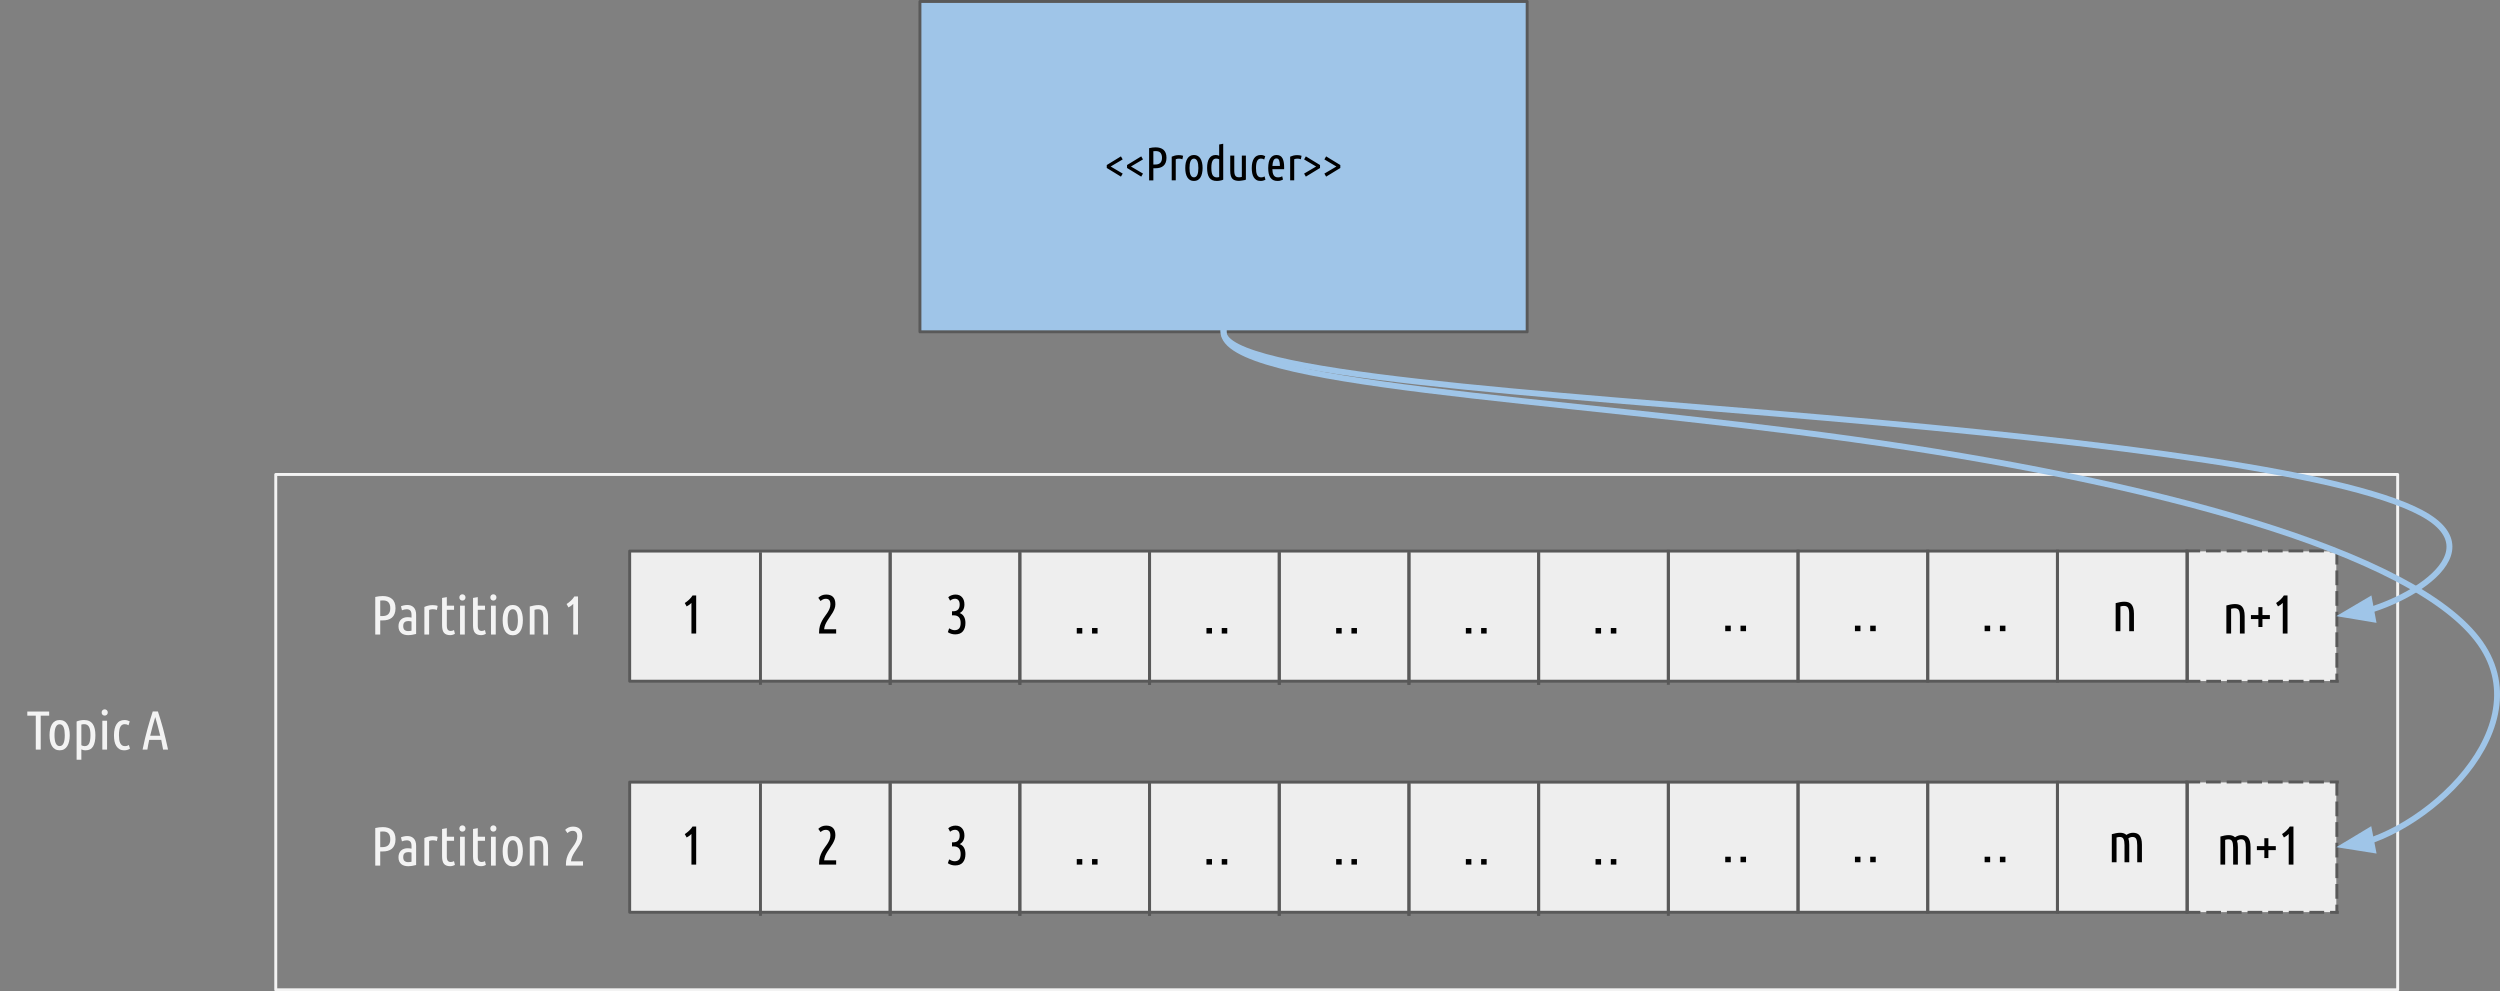 <?xml version="1.0" encoding="UTF-8" standalone="no"?>
<svg
   version="1.1"
   viewBox="0 0 848.292 336.366"
   fill="none"
   stroke="none"
   stroke-linecap="square"
   stroke-miterlimit="10"
   id="svg14884"
   sodipodi:docname="producer.svg"
   width="848.292"
   height="336.366"
   inkscape:version="1.2.1 (9c6d41e410, 2022-07-14)"
   xmlns:inkscape="http://www.inkscape.org/namespaces/inkscape"
   xmlns:sodipodi="http://sodipodi.sourceforge.net/DTD/sodipodi-0.dtd"
   xmlns="http://www.w3.org/2000/svg"
   xmlns:svg="http://www.w3.org/2000/svg">
  <rect x="0" y="0" width="848.292" height="336.366" fill="#808080" stroke="none"/>
  <defs
     id="defs14888" />
  <sodipodi:namedview
     id="namedview14886"
     pagecolor="#ffffff"
     bordercolor="#666666"
     borderopacity="1.0"
     inkscape:showpageshadow="2"
     inkscape:pageopacity="0.0"
     inkscape:pagecheckerboard="0"
     inkscape:deskcolor="#d1d1d1"
     showgrid="false"
     inkscape:zoom="1.3552083"
     inkscape:cx="415.06533"
     inkscape:cy="168.97771"
     inkscape:window-width="1920"
     inkscape:window-height="1011"
     inkscape:window-x="0"
     inkscape:window-y="32"
     inkscape:window-maximized="1"
     inkscape:current-layer="svg14884" />
  <clipPath
     id="g1c6379caa62_0_498.0">
    <path
       d="M 0,0 H 960 V 540 H 0 Z"
       clip-rule="nonzero"
       id="path14525" />
  </clipPath>
  <g
     clip-path="url(#g1c6379caa62_0_498.0)"
     id="g14882"
     transform="translate(-64.829,-101.399)">
    <path
       fill="#000000"
       fill-opacity="0"
       d="m 158.399,262.399 h 720 v 174.866 h -720 z"
       fill-rule="evenodd"
       id="path14530" />
    <path
       stroke="#f3f3f3"
       stroke-width="1"
       stroke-linejoin="round"
       stroke-linecap="butt"
       d="m 158.399,262.399 h 720 v 174.866 h -720 z"
       fill-rule="evenodd"
       id="path14532" />
    <path
       fill="#eeeeee"
       d="m 807.464,288.489 h 50.11 v 44 h -50.11 z"
       fill-rule="evenodd"
       id="path14534" />
    <path
       fill="#eeeeee"
       d="m 278.488,288.381 h 528.472 v 44.157 h -528.472 z"
       fill-rule="evenodd"
       id="path14536" />
    <path
       stroke="#595959"
       stroke-width="1"
       stroke-linejoin="round"
       stroke-linecap="butt"
       d="m 278.488,288.381 h 528.472 v 44.157 h -528.472 z"
       fill-rule="evenodd"
       id="path14538" />
    <path
       fill="#000000"
       fill-opacity="0"
       d="m 286.868,289.451 h 29.606 V 331.467 H 286.868 Z"
       fill-rule="evenodd"
       id="path14540" />
    <path
       fill="#000000"
       d="m 297.18,306.012 q 0.344,-0.203 0.719,-0.5 0.391,-0.297 0.75,-0.641 0.359,-0.344 0.656,-0.703 0.312,-0.375 0.516,-0.719 h 1.234 v 12.922 h -1.609 V 305.981 q -0.312,0.328 -0.734,0.641 -0.422,0.297 -0.891,0.547 z"
       fill-rule="nonzero"
       id="path14542" />
    <path
       fill="#000000"
       fill-opacity="0"
       d="m 322.869,289.26 v 44"
       fill-rule="evenodd"
       id="path14544" />
    <path
       stroke="#595959"
       stroke-width="1"
       stroke-linejoin="round"
       stroke-linecap="butt"
       d="m 322.869,289.26 v 44"
       fill-rule="evenodd"
       id="path14546" />
    <path
       fill="#000000"
       fill-opacity="0"
       d="m 366.878,289.26 v 44"
       fill-rule="evenodd"
       id="path14548" />
    <path
       stroke="#595959"
       stroke-width="1"
       stroke-linejoin="round"
       stroke-linecap="butt"
       d="m 366.878,289.26 v 44"
       fill-rule="evenodd"
       id="path14550" />
    <path
       fill="#000000"
       fill-opacity="0"
       d="m 330.869,289.451 h 29.606 v 42.016 h -29.606 z"
       fill-rule="evenodd"
       id="path14552" />
    <path
       fill="#000000"
       d="m 342.489,304.246 q 1.094,-1.109 2.672,-1.109 1.516,0 2.312,0.797 0.812,0.797 0.812,2.469 0,0.797 -0.266,1.5 -0.266,0.703 -0.656,1.375 -0.391,0.656 -0.859,1.312 -0.453,0.656 -0.891,1.344 -0.422,0.672 -0.75,1.406 -0.312,0.734 -0.391,1.578 h 4.078 v 1.453 h -5.797 v -0.359 q 0,-1.25 0.281,-2.219 0.297,-0.969 0.719,-1.75 0.422,-0.781 0.922,-1.453 0.516,-0.672 0.922,-1.312 0.422,-0.656 0.703,-1.328 0.297,-0.688 0.297,-1.5 0,-0.984 -0.391,-1.422 -0.391,-0.453 -1.172,-0.453 -0.547,0 -0.984,0.219 -0.438,0.219 -0.781,0.547 z"
       fill-rule="nonzero"
       id="path14554" />
    <path
       fill="#000000"
       fill-opacity="0"
       d="m 366.877,289.26 v 44"
       fill-rule="evenodd"
       id="path14556" />
    <path
       stroke="#595959"
       stroke-width="1"
       stroke-linejoin="round"
       stroke-linecap="butt"
       d="m 366.877,289.26 v 44"
       fill-rule="evenodd"
       id="path14558" />
    <path
       fill="#000000"
       fill-opacity="0"
       d="m 410.886,289.26 v 44"
       fill-rule="evenodd"
       id="path14560" />
    <path
       stroke="#595959"
       stroke-width="1"
       stroke-linejoin="round"
       stroke-linecap="butt"
       d="m 410.886,289.26 v 44"
       fill-rule="evenodd"
       id="path14562" />
    <path
       fill="#000000"
       fill-opacity="0"
       d="m 374.877,289.451 h 29.606 V 331.467 H 374.877 Z"
       fill-rule="evenodd"
       id="path14564" />
    <path
       fill="#000000"
       d="m 390.466,309.418 q 0.938,0.328 1.438,1.188 0.516,0.844 0.516,2.188 0,1.781 -0.875,2.828 -0.859,1.031 -2.609,1.031 -0.688,0 -1.344,-0.203 -0.656,-0.203 -1.141,-0.547 l 0.438,-1.297 q 0.422,0.25 0.891,0.438 0.484,0.188 1,0.188 0.953,0 1.484,-0.578 0.531,-0.594 0.531,-1.875 0,-1.297 -0.594,-1.938 -0.578,-0.656 -1.859,-0.656 h -0.484 v -1.375 h 0.406 q 1.125,0 1.656,-0.594 0.547,-0.594 0.547,-1.656 0,-1.016 -0.438,-1.5 -0.422,-0.5 -1.125,-0.5 -0.484,0 -0.938,0.188 -0.438,0.188 -0.75,0.469 l -0.625,-1.172 q 0.484,-0.453 1.141,-0.672 0.656,-0.234 1.312,-0.234 1.453,0 2.234,0.922 0.797,0.906 0.797,2.422 0,1.062 -0.422,1.812 -0.422,0.734 -1.188,1.125 z"
       fill-rule="nonzero"
       id="path14566" />
    <path
       fill="#000000"
       fill-opacity="0"
       d="m 410.885,289.26 v 44"
       fill-rule="evenodd"
       id="path14568" />
    <path
       stroke="#595959"
       stroke-width="1"
       stroke-linejoin="round"
       stroke-linecap="butt"
       d="m 410.885,289.26 v 44"
       fill-rule="evenodd"
       id="path14570" />
    <path
       fill="#000000"
       fill-opacity="0"
       d="m 454.893,289.26 v 44"
       fill-rule="evenodd"
       id="path14572" />
    <path
       stroke="#595959"
       stroke-width="1"
       stroke-linejoin="round"
       stroke-linecap="butt"
       d="m 454.893,289.26 v 44"
       fill-rule="evenodd"
       id="path14574" />
    <path
       fill="#000000"
       fill-opacity="0"
       d="m 418.885,289.451 h 29.606 v 42.016 h -29.606 z"
       fill-rule="evenodd"
       id="path14576" />
    <path
       fill="#000000"
       d="m 430.192,316.371 v -1.875 h 1.875 v 1.875 z m 5.183,0 v -1.875 h 1.875 v 1.875 z"
       fill-rule="nonzero"
       id="path14578" />
    <path
       fill="#000000"
       fill-opacity="0"
       d="m 454.892,289.26 v 44"
       fill-rule="evenodd"
       id="path14580" />
    <path
       stroke="#595959"
       stroke-width="1"
       stroke-linejoin="round"
       stroke-linecap="butt"
       d="m 454.892,289.26 v 44"
       fill-rule="evenodd"
       id="path14582" />
    <path
       fill="#000000"
       fill-opacity="0"
       d="m 498.901,289.26 v 44"
       fill-rule="evenodd"
       id="path14584" />
    <path
       stroke="#595959"
       stroke-width="1"
       stroke-linejoin="round"
       stroke-linecap="butt"
       d="m 498.901,289.26 v 44"
       fill-rule="evenodd"
       id="path14586" />
    <path
       fill="#000000"
       fill-opacity="0"
       d="m 462.893,289.451 h 29.606 v 42.016 h -29.606 z"
       fill-rule="evenodd"
       id="path14588" />
    <path
       fill="#000000"
       d="m 474.2,316.371 v -1.875 h 1.875 v 1.875 z m 5.183,0 v -1.875 h 1.875 v 1.875 z"
       fill-rule="nonzero"
       id="path14590" />
    <path
       fill="#000000"
       fill-opacity="0"
       d="m 498.9,289.26 v 44"
       fill-rule="evenodd"
       id="path14592" />
    <path
       stroke="#595959"
       stroke-width="1"
       stroke-linejoin="round"
       stroke-linecap="butt"
       d="m 498.9,289.26 v 44"
       fill-rule="evenodd"
       id="path14594" />
    <path
       fill="#000000"
       fill-opacity="0"
       d="m 542.909,289.26 v 44"
       fill-rule="evenodd"
       id="path14596" />
    <path
       stroke="#595959"
       stroke-width="1"
       stroke-linejoin="round"
       stroke-linecap="butt"
       d="m 542.909,289.26 v 44"
       fill-rule="evenodd"
       id="path14598" />
    <path
       fill="#000000"
       fill-opacity="0"
       d="m 506.901,289.451 h 29.606 V 331.467 H 506.901 Z"
       fill-rule="evenodd"
       id="path14600" />
    <path
       fill="#000000"
       d="m 518.208,316.371 v -1.875 h 1.875 v 1.875 z m 5.183,0 v -1.875 h 1.875 v 1.875 z"
       fill-rule="nonzero"
       id="path14602" />
    <path
       fill="#000000"
       fill-opacity="0"
       d="m 542.908,289.26 v 44"
       fill-rule="evenodd"
       id="path14604" />
    <path
       stroke="#595959"
       stroke-width="1"
       stroke-linejoin="round"
       stroke-linecap="butt"
       d="m 542.908,289.26 v 44"
       fill-rule="evenodd"
       id="path14606" />
    <path
       fill="#000000"
       fill-opacity="0"
       d="m 586.917,289.26 v 44"
       fill-rule="evenodd"
       id="path14608" />
    <path
       stroke="#595959"
       stroke-width="1"
       stroke-linejoin="round"
       stroke-linecap="butt"
       d="m 586.917,289.26 v 44"
       fill-rule="evenodd"
       id="path14610" />
    <path
       fill="#000000"
       fill-opacity="0"
       d="m 550.908,289.451 h 29.606 V 331.467 H 550.908 Z"
       fill-rule="evenodd"
       id="path14612" />
    <path
       fill="#000000"
       d="m 562.216,316.371 v -1.875 h 1.875 v 1.875 z m 5.183,0 v -1.875 h 1.875 v 1.875 z"
       fill-rule="nonzero"
       id="path14614" />
    <path
       fill="#000000"
       fill-opacity="0"
       d="m 586.916,289.26 v 44"
       fill-rule="evenodd"
       id="path14616" />
    <path
       stroke="#595959"
       stroke-width="1"
       stroke-linejoin="round"
       stroke-linecap="butt"
       d="m 586.916,289.26 v 44"
       fill-rule="evenodd"
       id="path14618" />
    <path
       fill="#000000"
       fill-opacity="0"
       d="m 630.925,289.26 v 44"
       fill-rule="evenodd"
       id="path14620" />
    <path
       stroke="#595959"
       stroke-width="1"
       stroke-linejoin="round"
       stroke-linecap="butt"
       d="m 630.925,289.26 v 44"
       fill-rule="evenodd"
       id="path14622" />
    <path
       fill="#000000"
       fill-opacity="0"
       d="m 594.916,289.451 h 29.606 v 42.016 h -29.606 z"
       fill-rule="evenodd"
       id="path14624" />
    <path
       fill="#000000"
       d="m 606.224,316.371 v -1.875 h 1.875 v 1.875 z m 5.183,0 v -1.875 h 1.875 v 1.875 z"
       fill-rule="nonzero"
       id="path14626" />
    <path
       fill="#000000"
       fill-opacity="0"
       d="m 630.924,288.459 v 44"
       fill-rule="evenodd"
       id="path14628" />
    <path
       stroke="#595959"
       stroke-width="1"
       stroke-linejoin="round"
       stroke-linecap="butt"
       d="m 630.924,288.459 v 44"
       fill-rule="evenodd"
       id="path14630" />
    <path
       fill="#000000"
       fill-opacity="0"
       d="m 674.933,288.459 v 44"
       fill-rule="evenodd"
       id="path14632" />
    <path
       stroke="#595959"
       stroke-width="1"
       stroke-linejoin="round"
       stroke-linecap="butt"
       d="m 674.933,288.459 v 44"
       fill-rule="evenodd"
       id="path14634" />
    <path
       fill="#000000"
       fill-opacity="0"
       d="m 638.924,288.651 h 29.606 v 42.016 h -29.606 z"
       fill-rule="evenodd"
       id="path14636" />
    <path
       fill="#000000"
       d="m 650.231,315.571 v -1.875 h 1.875 v 1.875 z m 5.183,0 v -1.875 h 1.875 v 1.875 z"
       fill-rule="nonzero"
       id="path14638" />
    <path
       fill="#000000"
       fill-opacity="0"
       d="m 674.932,288.459 v 44"
       fill-rule="evenodd"
       id="path14640" />
    <path
       stroke="#595959"
       stroke-width="1"
       stroke-linejoin="round"
       stroke-linecap="butt"
       d="m 674.932,288.459 v 44"
       fill-rule="evenodd"
       id="path14642" />
    <path
       fill="#000000"
       fill-opacity="0"
       d="m 718.941,288.459 v 44"
       fill-rule="evenodd"
       id="path14644" />
    <path
       stroke="#595959"
       stroke-width="1"
       stroke-linejoin="round"
       stroke-linecap="butt"
       d="m 718.941,288.459 v 44"
       fill-rule="evenodd"
       id="path14646" />
    <path
       fill="#000000"
       fill-opacity="0"
       d="m 682.932,288.651 h 29.606 v 42.016 H 682.932 Z"
       fill-rule="evenodd"
       id="path14648" />
    <path
       fill="#000000"
       d="m 694.239,315.571 v -1.875 h 1.875 v 1.875 z m 5.183,0 v -1.875 h 1.875 v 1.875 z"
       fill-rule="nonzero"
       id="path14650" />
    <path
       fill="#000000"
       fill-opacity="0"
       d="m 718.94,288.459 v 44"
       fill-rule="evenodd"
       id="path14652" />
    <path
       stroke="#595959"
       stroke-width="1"
       stroke-linejoin="round"
       stroke-linecap="butt"
       d="m 718.94,288.459 v 44"
       fill-rule="evenodd"
       id="path14654" />
    <path
       fill="#000000"
       fill-opacity="0"
       d="m 762.949,288.459 v 44"
       fill-rule="evenodd"
       id="path14656" />
    <path
       stroke="#595959"
       stroke-width="1"
       stroke-linejoin="round"
       stroke-linecap="butt"
       d="m 762.949,288.459 v 44"
       fill-rule="evenodd"
       id="path14658" />
    <path
       fill="#000000"
       fill-opacity="0"
       d="m 726.94,288.651 h 29.606 v 42.016 H 726.94 Z"
       fill-rule="evenodd"
       id="path14660" />
    <path
       fill="#000000"
       d="m 738.247,315.571 v -1.875 h 1.875 v 1.875 z m 5.183,0 v -1.875 h 1.875 v 1.875 z"
       fill-rule="nonzero"
       id="path14662" />
    <path
       fill="#000000"
       fill-opacity="0"
       d="m 762.947,288.459 v 44"
       fill-rule="evenodd"
       id="path14664" />
    <path
       stroke="#595959"
       stroke-width="1"
       stroke-linejoin="round"
       stroke-linecap="butt"
       d="m 762.947,288.459 v 44"
       fill-rule="evenodd"
       id="path14666" />
    <path
       fill="#000000"
       fill-opacity="0"
       d="m 806.956,288.459 v 44"
       fill-rule="evenodd"
       id="path14668" />
    <path
       stroke="#595959"
       stroke-width="1"
       stroke-linejoin="round"
       stroke-linecap="butt"
       d="m 806.956,288.459 v 44"
       fill-rule="evenodd"
       id="path14670" />
    <path
       fill="#000000"
       fill-opacity="0"
       d="m 770.948,288.651 h 29.606 v 42.016 h -29.606 z"
       fill-rule="evenodd"
       id="path14672" />
    <path
       fill="#000000"
       d="m 782.708,306.055 q 0.688,-0.203 1.484,-0.344 0.812,-0.141 1.484,-0.141 0.734,0 1.328,0.203 0.594,0.188 1.016,0.656 0.422,0.469 0.656,1.266 0.234,0.781 0.234,1.969 v 5.906 h -1.609 v -5.781 q 0,-1.453 -0.375,-2.125 -0.375,-0.672 -1.406,-0.672 -0.531,0 -1.203,0.188 v 8.391 h -1.609 z"
       fill-rule="nonzero"
       id="path14674" />
    <path
       fill="#000000"
       fill-opacity="0"
       d="m 857.766,288.459 v 44"
       fill-rule="evenodd"
       id="path14676" />
    <path
       stroke="#595959"
       stroke-width="1"
       stroke-linejoin="round"
       stroke-linecap="butt"
       stroke-dasharray="4, 3"
       d="m 857.766,288.459 v 44"
       fill-rule="evenodd"
       id="path14678" />
    <path
       fill="#000000"
       fill-opacity="0"
       d="m 806.869,288.336 h 51.055"
       fill-rule="evenodd"
       id="path14680" />
    <path
       stroke="#595959"
       stroke-width="1"
       stroke-linejoin="round"
       stroke-linecap="butt"
       stroke-dasharray="4, 3"
       d="m 806.869,288.336 h 51.055"
       fill-rule="evenodd"
       id="path14682" />
    <path
       fill="#000000"
       fill-opacity="0"
       d="m 806.955,332.567 h 50.961"
       fill-rule="evenodd"
       id="path14684" />
    <path
       stroke="#595959"
       stroke-width="1"
       stroke-linejoin="round"
       stroke-linecap="butt"
       stroke-dasharray="4, 3"
       d="m 806.955,332.567 h 50.961"
       fill-rule="evenodd"
       id="path14686" />
    <path
       fill="#000000"
       fill-opacity="0"
       d="m 805.102,289.444 h 52.472 v 42.016 h -52.472 z"
       fill-rule="evenodd"
       id="path14688" />
    <path
       fill="#000000"
       d="m 820.273,306.848 q 0.688,-0.203 1.484,-0.344 0.812,-0.141 1.484,-0.141 0.734,0 1.328,0.203 0.594,0.188 1.016,0.656 0.422,0.469 0.656,1.266 0.234,0.781 0.234,1.969 v 5.906 h -1.609 v -5.781 q 0,-1.453 -0.375,-2.125 -0.375,-0.672 -1.406,-0.672 -0.531,0 -1.203,0.188 v 8.391 h -1.609 z m 8.336,3.25 h 2.531 v -2.688 h 1.375 v 2.688 h 2.516 v 1.359 h -2.516 v 2.703 h -1.375 v -2.703 h -2.531 z m 8.538,-4.094 q 0.344,-0.203 0.719,-0.5 0.391,-0.297 0.75,-0.641 0.359,-0.344 0.656,-0.703 0.312,-0.375 0.516,-0.719 h 1.234 v 12.922 h -1.609 v -10.391 q -0.312,0.328 -0.734,0.641 -0.422,0.297 -0.891,0.547 z"
       fill-rule="nonzero"
       id="path14690" />
    <path
       fill="#000000"
       fill-opacity="0"
       d="m 64.829,328.824 h 81.008 v 42.016 H 64.829 Z"
       fill-rule="evenodd"
       id="path14692" />
    <path
       fill="#f3f3f3"
       d="m 81.517,342.822 v 1.422 h -2.875 v 11.5 h -1.672 v -11.5 h -2.875 v -1.422 z m 6.983,8.031 q 0,1.156 -0.219,2.109 -0.203,0.938 -0.625,1.609 -0.406,0.672 -1.062,1.047 -0.641,0.375 -1.516,0.375 -0.875,0 -1.531,-0.375 -0.656,-0.375 -1.078,-1.047 -0.406,-0.672 -0.625,-1.609 -0.203,-0.953 -0.203,-2.109 0,-1.141 0.203,-2.078 0.219,-0.953 0.625,-1.641 0.422,-0.688 1.078,-1.047 0.656,-0.375 1.531,-0.375 0.875,0 1.516,0.375 0.656,0.359 1.062,1.047 0.422,0.688 0.625,1.641 0.219,0.938 0.219,2.078 z m -1.688,0 q 0,-0.812 -0.094,-1.5 -0.094,-0.688 -0.297,-1.172 -0.203,-0.5 -0.547,-0.766 -0.328,-0.266 -0.797,-0.266 -0.484,0 -0.812,0.266 -0.328,0.266 -0.547,0.766 -0.203,0.484 -0.297,1.172 -0.094,0.688 -0.094,1.5 0,0.828 0.094,1.516 0.094,0.672 0.297,1.156 0.219,0.484 0.547,0.766 0.328,0.266 0.812,0.266 0.469,0 0.797,-0.266 0.344,-0.281 0.547,-0.766 0.203,-0.484 0.297,-1.156 0.094,-0.688 0.094,-1.516 z m 5.622,3.422 q 0.531,0.297 1.156,0.297 0.469,0 0.812,-0.188 0.359,-0.188 0.609,-0.609 0.25,-0.438 0.375,-1.141 0.141,-0.719 0.141,-1.766 0,-2.016 -0.516,-2.875 -0.516,-0.875 -1.625,-0.875 -0.219,0 -0.469,0.031 -0.234,0.031 -0.484,0.109 z m 0,4.922 h -1.609 v -12.984 q 0.516,-0.219 1.172,-0.359 0.672,-0.141 1.359,-0.141 1.031,0 1.766,0.359 0.734,0.344 1.188,1.016 0.469,0.656 0.672,1.625 0.219,0.953 0.219,2.188 0,2.469 -0.797,3.781 -0.781,1.312 -2.578,1.312 -0.422,0 -0.766,-0.094 -0.328,-0.078 -0.625,-0.234 z m 8.728,-3.453 h -1.609 v -9.797 h 1.609 z m -0.812,-11.531 q -0.422,0 -0.734,-0.281 -0.297,-0.297 -0.297,-0.781 0,-0.484 0.297,-0.766 0.312,-0.297 0.734,-0.297 0.438,0 0.734,0.297 0.312,0.281 0.312,0.766 0,0.484 -0.312,0.781 -0.297,0.281 -0.734,0.281 z m 6.702,11.781 q -1,0 -1.672,-0.391 -0.672,-0.406 -1.094,-1.078 -0.422,-0.688 -0.609,-1.609 -0.172,-0.938 -0.172,-2.047 0,-2.422 0.891,-3.781 0.891,-1.375 2.672,-1.375 0.547,0 0.969,0.125 0.438,0.125 0.812,0.328 l -0.406,1.328 q -0.578,-0.375 -1.297,-0.375 -1,0 -1.484,0.922 -0.469,0.906 -0.469,2.828 0,0.812 0.094,1.5 0.094,0.672 0.328,1.156 0.234,0.484 0.609,0.766 0.391,0.281 0.984,0.281 0.406,0 0.734,-0.094 0.328,-0.109 0.625,-0.281 l 0.359,1.25 q -0.312,0.203 -0.812,0.375 -0.484,0.172 -1.062,0.172 z m 11.364,-13.172 q 0.453,1.391 0.891,2.828 0.438,1.422 0.859,2.984 0.422,1.562 0.828,3.328 0.422,1.75 0.859,3.781 h -1.688 q -0.141,-0.844 -0.312,-1.656 -0.156,-0.828 -0.312,-1.641 h -4.078 q -0.188,0.812 -0.344,1.641 -0.141,0.812 -0.281,1.656 h -1.625 q 0.406,-2.031 0.828,-3.781 0.438,-1.766 0.859,-3.328 0.422,-1.562 0.859,-2.984 0.438,-1.438 0.891,-2.828 z m -0.906,1.891 q -0.469,1.547 -0.906,3.125 -0.422,1.562 -0.812,3.203 h 3.406 q -0.375,-1.641 -0.812,-3.203 -0.422,-1.578 -0.875,-3.125 z"
       fill-rule="nonzero"
       id="path14694" />
    <path
       fill="#eeeeee"
       d="m 807.464,366.89 h 50.11 v 44 h -50.11 z"
       fill-rule="evenodd"
       id="path14696" />
    <path
       fill="#eeeeee"
       d="m 278.488,366.782 h 528.472 v 44.157 h -528.472 z"
       fill-rule="evenodd"
       id="path14698" />
    <path
       stroke="#595959"
       stroke-width="1"
       stroke-linejoin="round"
       stroke-linecap="butt"
       d="m 278.488,366.782 h 528.472 v 44.157 h -528.472 z"
       fill-rule="evenodd"
       id="path14700" />
    <path
       fill="#000000"
       fill-opacity="0"
       d="m 286.868,367.853 h 29.606 v 42.016 H 286.868 Z"
       fill-rule="evenodd"
       id="path14702" />
    <path
       fill="#000000"
       d="m 297.18,384.414 q 0.344,-0.203 0.719,-0.5 0.391,-0.297 0.75,-0.641 0.359,-0.344 0.656,-0.703 0.312,-0.375 0.516,-0.719 h 1.234 v 12.922 h -1.609 v -10.391 q -0.312,0.328 -0.734,0.641 -0.422,0.297 -0.891,0.547 z"
       fill-rule="nonzero"
       id="path14704" />
    <path
       fill="#000000"
       fill-opacity="0"
       d="m 322.869,367.661 v 44"
       fill-rule="evenodd"
       id="path14706" />
    <path
       stroke="#595959"
       stroke-width="1"
       stroke-linejoin="round"
       stroke-linecap="butt"
       d="m 322.869,367.661 v 44"
       fill-rule="evenodd"
       id="path14708" />
    <path
       fill="#000000"
       fill-opacity="0"
       d="m 366.878,367.661 v 44"
       fill-rule="evenodd"
       id="path14710" />
    <path
       stroke="#595959"
       stroke-width="1"
       stroke-linejoin="round"
       stroke-linecap="butt"
       d="m 366.878,367.661 v 44"
       fill-rule="evenodd"
       id="path14712" />
    <path
       fill="#000000"
       fill-opacity="0"
       d="m 330.869,367.853 h 29.606 v 42.016 h -29.606 z"
       fill-rule="evenodd"
       id="path14714" />
    <path
       fill="#000000"
       d="m 342.489,382.648 q 1.094,-1.109 2.672,-1.109 1.516,0 2.312,0.797 0.812,0.797 0.812,2.469 0,0.797 -0.266,1.5 -0.266,0.703 -0.656,1.375 -0.391,0.656 -0.859,1.312 -0.453,0.656 -0.891,1.344 -0.422,0.672 -0.75,1.406 -0.312,0.734 -0.391,1.578 h 4.078 v 1.453 h -5.797 v -0.359 q 0,-1.25 0.281,-2.219 0.297,-0.969 0.719,-1.75 0.422,-0.781 0.922,-1.453 0.516,-0.672 0.922,-1.312 0.422,-0.656 0.703,-1.328 0.297,-0.688 0.297,-1.5 0,-0.984 -0.391,-1.422 -0.391,-0.453 -1.172,-0.453 -0.547,0 -0.984,0.219 -0.438,0.219 -0.781,0.547 z"
       fill-rule="nonzero"
       id="path14716" />
    <path
       fill="#000000"
       fill-opacity="0"
       d="m 366.877,367.661 v 44"
       fill-rule="evenodd"
       id="path14718" />
    <path
       stroke="#595959"
       stroke-width="1"
       stroke-linejoin="round"
       stroke-linecap="butt"
       d="m 366.877,367.661 v 44"
       fill-rule="evenodd"
       id="path14720" />
    <path
       fill="#000000"
       fill-opacity="0"
       d="m 410.886,367.661 v 44"
       fill-rule="evenodd"
       id="path14722" />
    <path
       stroke="#595959"
       stroke-width="1"
       stroke-linejoin="round"
       stroke-linecap="butt"
       d="m 410.886,367.661 v 44"
       fill-rule="evenodd"
       id="path14724" />
    <path
       fill="#000000"
       fill-opacity="0"
       d="m 374.877,367.853 h 29.606 v 42.016 H 374.877 Z"
       fill-rule="evenodd"
       id="path14726" />
    <path
       fill="#000000"
       d="m 390.466,387.82 q 0.938,0.328 1.438,1.188 0.516,0.844 0.516,2.188 0,1.781 -0.875,2.828 -0.859,1.031 -2.609,1.031 -0.688,0 -1.344,-0.203 -0.656,-0.203 -1.141,-0.547 l 0.438,-1.297 q 0.422,0.25 0.891,0.438 0.484,0.188 1,0.188 0.953,0 1.484,-0.578 0.531,-0.594 0.531,-1.875 0,-1.297 -0.594,-1.938 -0.578,-0.656 -1.859,-0.656 h -0.484 v -1.375 h 0.406 q 1.125,0 1.656,-0.594 0.547,-0.594 0.547,-1.656 0,-1.016 -0.438,-1.5 -0.422,-0.5 -1.125,-0.5 -0.484,0 -0.938,0.188 -0.438,0.188 -0.75,0.469 l -0.625,-1.172 q 0.484,-0.453 1.141,-0.672 0.656,-0.234 1.312,-0.234 1.453,0 2.234,0.922 0.797,0.906 0.797,2.422 0,1.062 -0.422,1.812 -0.422,0.734 -1.188,1.125 z"
       fill-rule="nonzero"
       id="path14728" />
    <path
       fill="#000000"
       fill-opacity="0"
       d="m 410.885,367.661 v 44"
       fill-rule="evenodd"
       id="path14730" />
    <path
       stroke="#595959"
       stroke-width="1"
       stroke-linejoin="round"
       stroke-linecap="butt"
       d="m 410.885,367.661 v 44"
       fill-rule="evenodd"
       id="path14732" />
    <path
       fill="#000000"
       fill-opacity="0"
       d="m 454.893,367.661 v 44"
       fill-rule="evenodd"
       id="path14734" />
    <path
       stroke="#595959"
       stroke-width="1"
       stroke-linejoin="round"
       stroke-linecap="butt"
       d="m 454.893,367.661 v 44"
       fill-rule="evenodd"
       id="path14736" />
    <path
       fill="#000000"
       fill-opacity="0"
       d="m 418.885,367.853 h 29.606 v 42.016 h -29.606 z"
       fill-rule="evenodd"
       id="path14738" />
    <path
       fill="#000000"
       d="m 430.192,394.773 v -1.875 h 1.875 v 1.875 z m 5.183,0 v -1.875 h 1.875 v 1.875 z"
       fill-rule="nonzero"
       id="path14740" />
    <path
       fill="#000000"
       fill-opacity="0"
       d="m 454.892,367.661 v 44"
       fill-rule="evenodd"
       id="path14742" />
    <path
       stroke="#595959"
       stroke-width="1"
       stroke-linejoin="round"
       stroke-linecap="butt"
       d="m 454.892,367.661 v 44"
       fill-rule="evenodd"
       id="path14744" />
    <path
       fill="#000000"
       fill-opacity="0"
       d="m 498.901,367.661 v 44"
       fill-rule="evenodd"
       id="path14746" />
    <path
       stroke="#595959"
       stroke-width="1"
       stroke-linejoin="round"
       stroke-linecap="butt"
       d="m 498.901,367.661 v 44"
       fill-rule="evenodd"
       id="path14748" />
    <path
       fill="#000000"
       fill-opacity="0"
       d="m 462.893,367.853 h 29.606 v 42.016 h -29.606 z"
       fill-rule="evenodd"
       id="path14750" />
    <path
       fill="#000000"
       d="m 474.2,394.773 v -1.875 h 1.875 v 1.875 z m 5.183,0 v -1.875 h 1.875 v 1.875 z"
       fill-rule="nonzero"
       id="path14752" />
    <path
       fill="#000000"
       fill-opacity="0"
       d="m 498.9,367.661 v 44"
       fill-rule="evenodd"
       id="path14754" />
    <path
       stroke="#595959"
       stroke-width="1"
       stroke-linejoin="round"
       stroke-linecap="butt"
       d="m 498.9,367.661 v 44"
       fill-rule="evenodd"
       id="path14756" />
    <path
       fill="#000000"
       fill-opacity="0"
       d="m 542.909,367.661 v 44"
       fill-rule="evenodd"
       id="path14758" />
    <path
       stroke="#595959"
       stroke-width="1"
       stroke-linejoin="round"
       stroke-linecap="butt"
       d="m 542.909,367.661 v 44"
       fill-rule="evenodd"
       id="path14760" />
    <path
       fill="#000000"
       fill-opacity="0"
       d="m 506.901,367.853 h 29.606 v 42.016 H 506.901 Z"
       fill-rule="evenodd"
       id="path14762" />
    <path
       fill="#000000"
       d="m 518.208,394.773 v -1.875 h 1.875 v 1.875 z m 5.183,0 v -1.875 h 1.875 v 1.875 z"
       fill-rule="nonzero"
       id="path14764" />
    <path
       fill="#000000"
       fill-opacity="0"
       d="m 542.908,367.661 v 44"
       fill-rule="evenodd"
       id="path14766" />
    <path
       stroke="#595959"
       stroke-width="1"
       stroke-linejoin="round"
       stroke-linecap="butt"
       d="m 542.908,367.661 v 44"
       fill-rule="evenodd"
       id="path14768" />
    <path
       fill="#000000"
       fill-opacity="0"
       d="m 586.917,367.661 v 44"
       fill-rule="evenodd"
       id="path14770" />
    <path
       stroke="#595959"
       stroke-width="1"
       stroke-linejoin="round"
       stroke-linecap="butt"
       d="m 586.917,367.661 v 44"
       fill-rule="evenodd"
       id="path14772" />
    <path
       fill="#000000"
       fill-opacity="0"
       d="m 550.908,367.853 h 29.606 v 42.016 H 550.908 Z"
       fill-rule="evenodd"
       id="path14774" />
    <path
       fill="#000000"
       d="m 562.216,394.773 v -1.875 h 1.875 v 1.875 z m 5.183,0 v -1.875 h 1.875 v 1.875 z"
       fill-rule="nonzero"
       id="path14776" />
    <path
       fill="#000000"
       fill-opacity="0"
       d="m 586.916,367.661 v 44"
       fill-rule="evenodd"
       id="path14778" />
    <path
       stroke="#595959"
       stroke-width="1"
       stroke-linejoin="round"
       stroke-linecap="butt"
       d="m 586.916,367.661 v 44"
       fill-rule="evenodd"
       id="path14780" />
    <path
       fill="#000000"
       fill-opacity="0"
       d="m 630.925,367.661 v 44"
       fill-rule="evenodd"
       id="path14782" />
    <path
       stroke="#595959"
       stroke-width="1"
       stroke-linejoin="round"
       stroke-linecap="butt"
       d="m 630.925,367.661 v 44"
       fill-rule="evenodd"
       id="path14784" />
    <path
       fill="#000000"
       fill-opacity="0"
       d="m 594.916,367.853 h 29.606 v 42.016 h -29.606 z"
       fill-rule="evenodd"
       id="path14786" />
    <path
       fill="#000000"
       d="m 606.224,394.773 v -1.875 h 1.875 v 1.875 z m 5.183,0 v -1.875 h 1.875 v 1.875 z"
       fill-rule="nonzero"
       id="path14788" />
    <path
       fill="#000000"
       fill-opacity="0"
       d="m 630.924,366.861 v 44"
       fill-rule="evenodd"
       id="path14790" />
    <path
       stroke="#595959"
       stroke-width="1"
       stroke-linejoin="round"
       stroke-linecap="butt"
       d="m 630.924,366.861 v 44"
       fill-rule="evenodd"
       id="path14792" />
    <path
       fill="#000000"
       fill-opacity="0"
       d="m 674.933,366.861 v 44"
       fill-rule="evenodd"
       id="path14794" />
    <path
       stroke="#595959"
       stroke-width="1"
       stroke-linejoin="round"
       stroke-linecap="butt"
       d="m 674.933,366.861 v 44"
       fill-rule="evenodd"
       id="path14796" />
    <path
       fill="#000000"
       fill-opacity="0"
       d="m 638.924,367.053 h 29.606 v 42.016 h -29.606 z"
       fill-rule="evenodd"
       id="path14798" />
    <path
       fill="#000000"
       d="m 650.231,393.973 v -1.875 h 1.875 v 1.875 z m 5.183,0 v -1.875 h 1.875 v 1.875 z"
       fill-rule="nonzero"
       id="path14800" />
    <path
       fill="#000000"
       fill-opacity="0"
       d="m 674.932,366.861 v 44"
       fill-rule="evenodd"
       id="path14802" />
    <path
       stroke="#595959"
       stroke-width="1"
       stroke-linejoin="round"
       stroke-linecap="butt"
       d="m 674.932,366.861 v 44"
       fill-rule="evenodd"
       id="path14804" />
    <path
       fill="#000000"
       fill-opacity="0"
       d="m 718.941,366.861 v 44"
       fill-rule="evenodd"
       id="path14806" />
    <path
       stroke="#595959"
       stroke-width="1"
       stroke-linejoin="round"
       stroke-linecap="butt"
       d="m 718.941,366.861 v 44"
       fill-rule="evenodd"
       id="path14808" />
    <path
       fill="#000000"
       fill-opacity="0"
       d="m 682.932,367.053 h 29.606 v 42.016 H 682.932 Z"
       fill-rule="evenodd"
       id="path14810" />
    <path
       fill="#000000"
       d="m 694.239,393.973 v -1.875 h 1.875 v 1.875 z m 5.183,0 v -1.875 h 1.875 v 1.875 z"
       fill-rule="nonzero"
       id="path14812" />
    <path
       fill="#000000"
       fill-opacity="0"
       d="m 718.94,366.861 v 44"
       fill-rule="evenodd"
       id="path14814" />
    <path
       stroke="#595959"
       stroke-width="1"
       stroke-linejoin="round"
       stroke-linecap="butt"
       d="m 718.94,366.861 v 44"
       fill-rule="evenodd"
       id="path14816" />
    <path
       fill="#000000"
       fill-opacity="0"
       d="m 762.949,366.861 v 44"
       fill-rule="evenodd"
       id="path14818" />
    <path
       stroke="#595959"
       stroke-width="1"
       stroke-linejoin="round"
       stroke-linecap="butt"
       d="m 762.949,366.861 v 44"
       fill-rule="evenodd"
       id="path14820" />
    <path
       fill="#000000"
       fill-opacity="0"
       d="m 726.94,367.053 h 29.606 v 42.016 H 726.94 Z"
       fill-rule="evenodd"
       id="path14822" />
    <path
       fill="#000000"
       d="m 738.247,393.973 v -1.875 h 1.875 v 1.875 z m 5.183,0 v -1.875 h 1.875 v 1.875 z"
       fill-rule="nonzero"
       id="path14824" />
    <path
       fill="#000000"
       fill-opacity="0"
       d="m 762.947,366.861 v 44"
       fill-rule="evenodd"
       id="path14826" />
    <path
       stroke="#595959"
       stroke-width="1"
       stroke-linejoin="round"
       stroke-linecap="butt"
       d="m 762.947,366.861 v 44"
       fill-rule="evenodd"
       id="path14828" />
    <path
       fill="#000000"
       fill-opacity="0"
       d="m 806.956,366.861 v 44"
       fill-rule="evenodd"
       id="path14830" />
    <path
       stroke="#595959"
       stroke-width="1"
       stroke-linejoin="round"
       stroke-linecap="butt"
       d="m 806.956,366.861 v 44"
       fill-rule="evenodd"
       id="path14832" />
    <path
       fill="#000000"
       fill-opacity="0"
       d="m 770.948,367.053 h 29.606 v 42.016 h -29.606 z"
       fill-rule="evenodd"
       id="path14834" />
    <path
       fill="#000000"
       d="m 781.401,384.457 q 0.656,-0.203 1.422,-0.344 0.766,-0.141 1.391,-0.141 0.656,0 1.188,0.172 0.531,0.172 0.953,0.562 0.484,-0.328 1.031,-0.531 0.562,-0.203 1.234,-0.203 0.672,0 1.219,0.203 0.562,0.188 0.953,0.656 0.391,0.469 0.609,1.266 0.219,0.781 0.219,1.969 v 5.906 h -1.594 v -5.781 q 0,-1.453 -0.344,-2.125 -0.328,-0.672 -1.266,-0.672 -0.359,0 -0.719,0.125 -0.359,0.125 -0.672,0.359 0.141,0.422 0.219,0.969 0.078,0.547 0.078,1.219 v 5.906 h -1.609 v -5.781 q 0,-1.453 -0.344,-2.125 -0.328,-0.672 -1.266,-0.672 -0.484,0 -1.094,0.188 v 8.391 h -1.609 z"
       fill-rule="nonzero"
       id="path14836" />
    <path
       fill="#000000"
       fill-opacity="0"
       d="m 857.766,366.861 v 44"
       fill-rule="evenodd"
       id="path14838" />
    <path
       stroke="#595959"
       stroke-width="1"
       stroke-linejoin="round"
       stroke-linecap="butt"
       stroke-dasharray="4, 3"
       d="m 857.766,366.861 v 44"
       fill-rule="evenodd"
       id="path14840" />
    <path
       fill="#000000"
       fill-opacity="0"
       d="m 806.869,366.737 h 51.055"
       fill-rule="evenodd"
       id="path14842" />
    <path
       stroke="#595959"
       stroke-width="1"
       stroke-linejoin="round"
       stroke-linecap="butt"
       stroke-dasharray="4, 3"
       d="m 806.869,366.737 h 51.055"
       fill-rule="evenodd"
       id="path14844" />
    <path
       fill="#000000"
       fill-opacity="0"
       d="m 806.955,410.969 h 50.961"
       fill-rule="evenodd"
       id="path14846" />
    <path
       stroke="#595959"
       stroke-width="1"
       stroke-linejoin="round"
       stroke-linecap="butt"
       stroke-dasharray="4, 3"
       d="m 806.955,410.969 h 50.961"
       fill-rule="evenodd"
       id="path14848" />
    <path
       fill="#000000"
       fill-opacity="0"
       d="m 805.102,367.845 h 52.472 v 42.016 h -52.472 z"
       fill-rule="evenodd"
       id="path14850" />
    <path
       fill="#000000"
       d="m 818.259,385.25 q 0.656,-0.203 1.422,-0.344 0.766,-0.141 1.391,-0.141 0.656,0 1.188,0.172 0.531,0.172 0.953,0.562 0.484,-0.328 1.031,-0.531 0.562,-0.203 1.234,-0.203 0.672,0 1.219,0.203 0.562,0.188 0.953,0.656 0.391,0.469 0.609,1.266 0.219,0.781 0.219,1.969 v 5.906 h -1.594 v -5.781 q 0,-1.453 -0.344,-2.125 -0.328,-0.672 -1.266,-0.672 -0.359,0 -0.719,0.125 -0.359,0.125 -0.672,0.359 0.141,0.422 0.219,0.969 0.078,0.547 0.078,1.219 v 5.906 H 822.571 v -5.781 q 0,-1.453 -0.344,-2.125 -0.328,-0.672 -1.266,-0.672 -0.484,0 -1.094,0.188 v 8.391 h -1.609 z m 12.366,3.25 h 2.531 v -2.688 h 1.375 v 2.688 h 2.516 v 1.359 h -2.516 v 2.703 h -1.375 v -2.703 h -2.531 z m 8.538,-4.094 q 0.344,-0.203 0.719,-0.5 0.391,-0.297 0.75,-0.641 0.359,-0.344 0.656,-0.703 0.312,-0.375 0.516,-0.719 h 1.234 v 12.922 h -1.609 V 384.375 q -0.312,0.328 -0.734,0.641 -0.422,0.297 -0.891,0.547 z"
       fill-rule="nonzero"
       id="path14852" />
    <path
       fill="#000000"
       fill-opacity="0"
       d="m 181.598,289.79 h 98.394 v 42.016 h -98.394 z"
       fill-rule="evenodd"
       id="path14854" />
    <path
       fill="#f3f3f3"
       d="m 192.161,303.96 q 1.312,-0.312 2.562,-0.312 0.969,0 1.75,0.234 0.797,0.234 1.359,0.734 0.578,0.484 0.891,1.281 0.312,0.781 0.312,1.875 0,1.125 -0.328,1.922 -0.312,0.781 -0.891,1.281 -0.578,0.484 -1.391,0.719 -0.812,0.219 -1.797,0.219 h -0.781 v 4.797 h -1.688 z m 1.688,6.484 h 0.672 q 0.625,0 1.141,-0.141 0.516,-0.141 0.859,-0.453 0.359,-0.328 0.547,-0.828 0.188,-0.5 0.188,-1.25 0,-0.75 -0.188,-1.25 -0.188,-0.516 -0.516,-0.828 -0.312,-0.312 -0.781,-0.438 -0.469,-0.125 -1.031,-0.125 -0.484,0 -0.891,0.047 z m 7.034,-3.328 q 0.484,-0.203 1.016,-0.312 0.547,-0.125 1.188,-0.125 1.297,0 2.109,0.812 0.828,0.812 0.828,2.516 v 6.5 q -0.672,0.188 -1.375,0.297 -0.688,0.109 -1.359,0.109 -0.672,0 -1.266,-0.172 -0.578,-0.156 -1.031,-0.531 -0.438,-0.375 -0.703,-0.938 -0.25,-0.578 -0.25,-1.391 0,-0.766 0.234,-1.328 0.234,-0.578 0.641,-0.953 0.406,-0.391 0.969,-0.578 0.562,-0.203 1.219,-0.203 0.609,0 1.359,0.141 v -0.891 q 0,-1.078 -0.422,-1.5 -0.422,-0.438 -1.203,-0.438 -0.422,0 -0.812,0.094 -0.375,0.078 -0.812,0.25 z m 0.766,6.734 q 0,0.859 0.438,1.281 0.453,0.406 1.266,0.406 0.516,0 1.109,-0.141 v -3.109 q -0.562,-0.156 -1.109,-0.156 -0.344,0 -0.672,0.094 -0.312,0.078 -0.547,0.281 -0.234,0.188 -0.359,0.516 -0.125,0.328 -0.125,0.828 z m 11.409,-5.484 q -0.594,-0.25 -1.344,-0.25 -0.688,0 -1.281,0.234 v 8.359 h -1.609 v -9.359 q 0.547,-0.266 1.234,-0.438 0.703,-0.188 1.547,-0.188 0.453,0 0.891,0.062 0.453,0.047 0.844,0.203 z m 3.385,-1.453 h 2.453 v 1.391 h -2.453 v 5.391 q 0,1 0.359,1.406 0.359,0.391 0.984,0.391 0.312,0 0.594,-0.094 0.297,-0.094 0.5,-0.219 l 0.312,1.281 q -0.766,0.453 -1.625,0.453 -1.375,0 -2.062,-0.766 -0.672,-0.781 -0.672,-2.578 v -9.281 l 1.609,-0.281 z m 6.098,9.797 h -1.609 v -9.797 h 1.609 z m -0.812,-11.531 q -0.422,0 -0.734,-0.281 -0.297,-0.297 -0.297,-0.781 0,-0.484 0.297,-0.766 0.312,-0.297 0.734,-0.297 0.438,0 0.734,0.297 0.312,0.281 0.312,0.766 0,0.484 -0.312,0.781 -0.297,0.281 -0.734,0.281 z m 5.218,1.734 h 2.453 v 1.391 h -2.453 v 5.391 q 0,1 0.359,1.406 0.359,0.391 0.984,0.391 0.312,0 0.594,-0.094 0.297,-0.094 0.5,-0.219 l 0.312,1.281 q -0.766,0.453 -1.625,0.453 -1.375,0 -2.062,-0.766 -0.672,-0.781 -0.672,-2.578 v -9.281 l 1.609,-0.281 z m 6.098,9.797 h -1.609 v -9.797 h 1.609 z m -0.812,-11.531 q -0.422,0 -0.734,-0.281 -0.297,-0.297 -0.297,-0.781 0,-0.484 0.297,-0.766 0.312,-0.297 0.734,-0.297 0.438,0 0.734,0.297 0.312,0.281 0.312,0.766 0,0.484 -0.312,0.781 -0.297,0.281 -0.734,0.281 z m 10.015,6.641 q 0,1.156 -0.219,2.109 -0.203,0.938 -0.625,1.609 -0.406,0.672 -1.062,1.047 -0.641,0.375 -1.516,0.375 -0.875,0 -1.531,-0.375 -0.656,-0.375 -1.078,-1.047 -0.406,-0.672 -0.625,-1.609 -0.203,-0.953 -0.203,-2.109 0,-1.141 0.203,-2.078 0.219,-0.953 0.625,-1.641 0.422,-0.688 1.078,-1.047 0.656,-0.375 1.531,-0.375 0.875,0 1.516,0.375 0.656,0.359 1.062,1.047 0.422,0.688 0.625,1.641 0.219,0.938 0.219,2.078 z m -1.688,0 q 0,-0.812 -0.094,-1.5 -0.094,-0.688 -0.297,-1.172 -0.203,-0.5 -0.547,-0.766 -0.328,-0.266 -0.797,-0.266 -0.484,0 -0.812,0.266 -0.328,0.266 -0.547,0.766 -0.203,0.484 -0.297,1.172 -0.094,0.688 -0.094,1.5 0,0.828 0.094,1.516 0.094,0.672 0.297,1.156 0.219,0.484 0.547,0.766 0.328,0.266 0.812,0.266 0.469,0 0.797,-0.266 0.344,-0.281 0.547,-0.766 0.203,-0.484 0.297,-1.156 0.094,-0.688 0.094,-1.516 z m 4.028,-4.625 q 0.688,-0.203 1.484,-0.344 0.812,-0.141 1.484,-0.141 0.734,0 1.328,0.203 0.594,0.188 1.016,0.656 0.422,0.469 0.656,1.266 0.234,0.781 0.234,1.969 v 5.906 h -1.609 v -5.781 q 0,-1.453 -0.375,-2.125 -0.375,-0.672 -1.406,-0.672 -0.531,0 -1.203,0.188 v 8.391 h -1.609 z m 12.49,-0.844 q 0.344,-0.203 0.719,-0.5 0.391,-0.297 0.75,-0.641 0.359,-0.344 0.656,-0.703 0.312,-0.375 0.516,-0.719 h 1.234 v 12.922 h -1.609 v -10.391 q -0.312,0.328 -0.734,0.641 -0.422,0.297 -0.891,0.547 z"
       fill-rule="nonzero"
       id="path14856" />
    <path
       fill="#000000"
       fill-opacity="0"
       d="m 181.598,368.192 h 98.394 v 42.016 h -98.394 z"
       fill-rule="evenodd"
       id="path14858" />
    <path
       fill="#f3f3f3"
       d="m 192.161,382.362 q 1.312,-0.312 2.562,-0.312 0.969,0 1.75,0.234 0.797,0.234 1.359,0.734 0.578,0.484 0.891,1.281 0.312,0.781 0.312,1.875 0,1.125 -0.328,1.922 -0.312,0.781 -0.891,1.281 -0.578,0.484 -1.391,0.719 -0.812,0.219 -1.797,0.219 h -0.781 v 4.797 h -1.688 z m 1.688,6.484 h 0.672 q 0.625,0 1.141,-0.141 0.516,-0.141 0.859,-0.453 0.359,-0.328 0.547,-0.828 0.188,-0.5 0.188,-1.25 0,-0.75 -0.188,-1.25 -0.188,-0.516 -0.516,-0.828 -0.312,-0.312 -0.781,-0.438 -0.469,-0.125 -1.031,-0.125 -0.484,0 -0.891,0.047 z m 7.034,-3.328 q 0.484,-0.203 1.016,-0.312 0.547,-0.125 1.188,-0.125 1.297,0 2.109,0.812 0.828,0.812 0.828,2.516 v 6.5 q -0.672,0.188 -1.375,0.297 -0.688,0.109 -1.359,0.109 -0.672,0 -1.266,-0.172 -0.578,-0.156 -1.031,-0.531 -0.438,-0.375 -0.703,-0.938 -0.25,-0.578 -0.25,-1.391 0,-0.766 0.234,-1.328 0.234,-0.578 0.641,-0.953 0.406,-0.391 0.969,-0.578 0.562,-0.203 1.219,-0.203 0.609,0 1.359,0.141 v -0.891 q 0,-1.078 -0.422,-1.5 -0.422,-0.438 -1.203,-0.438 -0.422,0 -0.812,0.094 -0.375,0.078 -0.812,0.25 z m 0.766,6.734 q 0,0.859 0.438,1.281 0.453,0.406 1.266,0.406 0.516,0 1.109,-0.141 v -3.109 q -0.562,-0.156 -1.109,-0.156 -0.344,0 -0.672,0.094 -0.312,0.078 -0.547,0.281 -0.234,0.188 -0.359,0.516 -0.125,0.328 -0.125,0.828 z m 11.409,-5.484 q -0.594,-0.25 -1.344,-0.25 -0.688,0 -1.281,0.234 v 8.359 h -1.609 v -9.359 q 0.547,-0.266 1.234,-0.438 0.703,-0.188 1.547,-0.188 0.453,0 0.891,0.062 0.453,0.047 0.844,0.203 z m 3.385,-1.453 h 2.453 v 1.391 h -2.453 v 5.391 q 0,1 0.359,1.406 0.359,0.391 0.984,0.391 0.312,0 0.594,-0.094 0.297,-0.094 0.5,-0.219 l 0.312,1.281 q -0.766,0.453 -1.625,0.453 -1.375,0 -2.062,-0.766 -0.672,-0.781 -0.672,-2.578 v -9.281 l 1.609,-0.281 z m 6.098,9.797 h -1.609 v -9.797 h 1.609 z m -0.812,-11.531 q -0.422,0 -0.734,-0.281 -0.297,-0.297 -0.297,-0.781 0,-0.484 0.297,-0.766 0.312,-0.297 0.734,-0.297 0.438,0 0.734,0.297 0.312,0.281 0.312,0.766 0,0.484 -0.312,0.781 -0.297,0.281 -0.734,0.281 z m 5.218,1.734 h 2.453 v 1.391 h -2.453 v 5.391 q 0,1 0.359,1.406 0.359,0.391 0.984,0.391 0.312,0 0.594,-0.094 0.297,-0.094 0.5,-0.219 l 0.312,1.281 q -0.766,0.453 -1.625,0.453 -1.375,0 -2.062,-0.766 -0.672,-0.781 -0.672,-2.578 v -9.281 l 1.609,-0.281 z m 6.098,9.797 h -1.609 v -9.797 h 1.609 z m -0.812,-11.531 q -0.422,0 -0.734,-0.281 -0.297,-0.297 -0.297,-0.781 0,-0.484 0.297,-0.766 0.312,-0.297 0.734,-0.297 0.438,0 0.734,0.297 0.312,0.281 0.312,0.766 0,0.484 -0.312,0.781 -0.297,0.281 -0.734,0.281 z m 10.015,6.641 q 0,1.156 -0.219,2.109 -0.203,0.938 -0.625,1.609 -0.406,0.672 -1.062,1.047 -0.641,0.375 -1.516,0.375 -0.875,0 -1.531,-0.375 -0.656,-0.375 -1.078,-1.047 -0.406,-0.672 -0.625,-1.609 -0.203,-0.953 -0.203,-2.109 0,-1.141 0.203,-2.078 0.219,-0.953 0.625,-1.641 0.422,-0.688 1.078,-1.047 0.656,-0.375 1.531,-0.375 0.875,0 1.516,0.375 0.656,0.359 1.062,1.047 0.422,0.688 0.625,1.641 0.219,0.938 0.219,2.078 z m -1.688,0 q 0,-0.812 -0.094,-1.5 -0.094,-0.688 -0.297,-1.172 -0.203,-0.5 -0.547,-0.766 -0.328,-0.266 -0.797,-0.266 -0.484,0 -0.812,0.266 -0.328,0.266 -0.547,0.766 -0.203,0.484 -0.297,1.172 -0.094,0.688 -0.094,1.5 0,0.828 0.094,1.516 0.094,0.672 0.297,1.156 0.219,0.484 0.547,0.766 0.328,0.266 0.812,0.266 0.469,0 0.797,-0.266 0.344,-0.281 0.547,-0.766 0.203,-0.484 0.297,-1.156 0.094,-0.688 0.094,-1.516 z m 4.028,-4.625 q 0.688,-0.203 1.484,-0.344 0.812,-0.141 1.484,-0.141 0.734,0 1.328,0.203 0.594,0.188 1.016,0.656 0.422,0.469 0.656,1.266 0.234,0.781 0.234,1.969 v 5.906 h -1.609 v -5.781 q 0,-1.453 -0.375,-2.125 -0.375,-0.672 -1.406,-0.672 -0.531,0 -1.203,0.188 v 8.391 h -1.609 z m 12.005,-2.609 q 1.094,-1.109 2.672,-1.109 1.516,0 2.312,0.797 0.812,0.797 0.812,2.469 0,0.797 -0.266,1.5 -0.266,0.703 -0.656,1.375 -0.391,0.656 -0.859,1.312 -0.453,0.656 -0.891,1.344 -0.422,0.672 -0.75,1.406 -0.312,0.734 -0.391,1.578 h 4.078 v 1.453 h -5.797 v -0.359 q 0,-1.25 0.281,-2.219 0.297,-0.969 0.719,-1.75 0.422,-0.781 0.922,-1.453 0.516,-0.672 0.922,-1.312 0.422,-0.656 0.703,-1.328 0.297,-0.688 0.297,-1.5 0,-0.984 -0.391,-1.422 -0.391,-0.453 -1.172,-0.453 -0.547,0 -0.984,0.219 -0.438,0.219 -0.781,0.547 z"
       fill-rule="nonzero"
       id="path14860" />
    <path
       fill="#9fc5e8"
       d="M 376.975,101.899 H 583.022 V 213.993 H 376.975 Z"
       fill-rule="evenodd"
       id="path14862" />
    <path
       stroke="#595959"
       stroke-width="1"
       stroke-linejoin="round"
       stroke-linecap="butt"
       d="M 376.975,101.899 H 583.022 V 213.993 H 376.975 Z"
       fill-rule="evenodd"
       id="path14864" />
    <path
       fill="#000000"
       fill-opacity="0"
       d="m 376.975,147.239 h 206.047 v 19.402 H 376.975 Z"
       fill-rule="evenodd"
       id="path14866" />
    <path
       fill="#000000"
       d="m 440.373,158.396 v -1 l 4.812,-2.938 0.594,1.031 -4.078,2.406 4.078,2.406 -0.594,1.031 z m 6.88,0 v -1 l 4.812,-2.938 0.594,1.031 -4.078,2.406 4.078,2.406 -0.594,1.031 z m 7.489,-6.719 q 1.125,-0.281 2.188,-0.281 0.844,0 1.516,0.203 0.688,0.203 1.172,0.625 0.484,0.422 0.75,1.094 0.266,0.672 0.266,1.625 0,0.953 -0.281,1.641 -0.266,0.672 -0.766,1.094 -0.484,0.422 -1.188,0.625 -0.703,0.188 -1.547,0.188 h -0.672 v 4.109 h -1.438 z m 1.438,5.547 h 0.578 q 0.547,0 0.984,-0.109 0.438,-0.125 0.734,-0.391 0.312,-0.281 0.469,-0.719 0.172,-0.438 0.172,-1.062 0,-0.641 -0.172,-1.078 -0.156,-0.453 -0.438,-0.719 -0.281,-0.266 -0.688,-0.375 -0.391,-0.109 -0.875,-0.109 -0.406,0 -0.766,0.047 z m 9.854,-1.781 q -0.5,-0.219 -1.141,-0.219 -0.594,0 -1.109,0.203 v 7.172 h -1.375 v -8.031 q 0.469,-0.219 1.062,-0.375 0.594,-0.156 1.312,-0.156 0.391,0 0.766,0.047 0.391,0.047 0.734,0.172 z m 6.854,2.969 q 0,0.984 -0.188,1.797 -0.172,0.812 -0.531,1.391 -0.359,0.562 -0.906,0.891 -0.547,0.312 -1.297,0.312 -0.766,0 -1.328,-0.312 -0.547,-0.328 -0.906,-0.891 -0.359,-0.578 -0.547,-1.391 -0.172,-0.812 -0.172,-1.797 0,-0.984 0.172,-1.797 0.188,-0.812 0.547,-1.391 0.359,-0.594 0.906,-0.906 0.562,-0.328 1.328,-0.328 0.75,0 1.297,0.328 0.547,0.312 0.906,0.906 0.359,0.578 0.531,1.391 0.188,0.812 0.188,1.797 z m -1.438,0 q 0,-0.703 -0.078,-1.281 -0.078,-0.594 -0.266,-1.016 -0.172,-0.422 -0.469,-0.656 -0.281,-0.234 -0.672,-0.234 -0.422,0 -0.703,0.234 -0.281,0.234 -0.469,0.656 -0.172,0.422 -0.266,1.016 -0.078,0.578 -0.078,1.281 0,0.703 0.078,1.297 0.094,0.578 0.266,1 0.188,0.406 0.469,0.641 0.281,0.219 0.703,0.219 0.391,0 0.672,-0.219 0.297,-0.234 0.469,-0.641 0.188,-0.422 0.266,-1 0.078,-0.594 0.078,-1.297 z m 7.064,-2.953 q -0.453,-0.25 -0.984,-0.25 -0.406,0 -0.719,0.156 -0.297,0.156 -0.516,0.531 -0.203,0.359 -0.328,0.969 -0.109,0.609 -0.109,1.516 0,1.719 0.453,2.469 0.469,0.734 1.391,0.734 0.172,0 0.375,-0.016 0.219,-0.031 0.438,-0.094 z m 0,-5.031 1.375,-0.25 v 12.203 q -0.438,0.188 -1.016,0.297 -0.578,0.125 -1.172,0.125 -1.734,0 -2.516,-1.094 -0.766,-1.109 -0.766,-3.328 0,-1.016 0.172,-1.812 0.172,-0.812 0.531,-1.375 0.359,-0.578 0.906,-0.891 0.562,-0.312 1.344,-0.312 0.359,0 0.625,0.078 0.266,0.062 0.516,0.188 z m 9.066,11.938 q -0.219,0.078 -0.516,0.156 -0.297,0.062 -0.625,0.109 -0.328,0.062 -0.656,0.094 -0.312,0.047 -0.594,0.047 -0.656,0 -1.203,-0.156 -0.547,-0.141 -0.938,-0.516 -0.375,-0.391 -0.578,-1.047 -0.203,-0.672 -0.203,-1.688 v -5.172 h 1.375 v 5.125 q 0,1.234 0.375,1.734 0.375,0.5 1.141,0.5 0.25,0 0.5,-0.016 0.266,-0.031 0.547,-0.109 v -7.234 h 1.375 z m 5.039,0.438 q -0.875,0 -1.453,-0.328 -0.562,-0.344 -0.922,-0.922 -0.359,-0.578 -0.516,-1.375 -0.156,-0.812 -0.156,-1.75 0,-2.078 0.75,-3.25 0.766,-1.188 2.312,-1.188 0.453,0 0.828,0.109 0.375,0.109 0.688,0.297 l -0.359,1.125 q -0.484,-0.312 -1.094,-0.312 -0.859,0 -1.281,0.781 -0.406,0.781 -0.406,2.438 0,0.688 0.078,1.281 0.094,0.578 0.281,1 0.203,0.406 0.531,0.641 0.328,0.234 0.844,0.234 0.344,0 0.625,-0.078 0.281,-0.094 0.547,-0.234 l 0.297,1.078 q -0.25,0.172 -0.688,0.312 -0.422,0.141 -0.906,0.141 z m 3.943,-4 q 0.016,0.609 0.109,1.125 0.109,0.5 0.312,0.875 0.219,0.375 0.578,0.578 0.359,0.203 0.922,0.203 0.469,0 0.859,-0.125 0.391,-0.141 0.562,-0.234 l 0.266,1.109 q -0.219,0.141 -0.703,0.297 -0.484,0.172 -1.156,0.172 -0.875,0 -1.484,-0.312 -0.594,-0.328 -0.969,-0.891 -0.375,-0.578 -0.547,-1.375 -0.156,-0.812 -0.156,-1.766 0,-2.328 0.766,-3.391 0.766,-1.078 2.031,-1.078 1.438,0 2.016,1.078 0.594,1.062 0.594,3 0,0.172 0,0.359 0,0.188 -0.016,0.375 z m 1.391,-3.641 q -0.688,0 -1,0.688 -0.312,0.688 -0.375,1.844 h 2.547 q 0,-1.172 -0.25,-1.844 -0.234,-0.688 -0.922,-0.688 z m 8.273,0.281 q -0.5,-0.219 -1.141,-0.219 -0.594,0 -1.109,0.203 v 7.172 h -1.375 v -8.031 q 0.469,-0.219 1.062,-0.375 0.594,-0.156 1.312,-0.156 0.391,0 0.766,0.047 0.391,0.047 0.734,0.172 z m 1.701,5.891 -0.594,-1.031 4.078,-2.406 -4.078,-2.406 0.594,-1.031 4.812,2.938 v 1 z m 6.88,0 -0.594,-1.031 4.078,-2.406 -4.078,-2.406 0.594,-1.031 4.812,2.938 v 1 z"
       fill-rule="nonzero"
       id="path14868" />
    <path
       fill="#000000"
       fill-opacity="0"
       d="m 479.999,213.993 c 0,14.603 107.973,20.828 204.4,29.206 96.428,8.379 181.31,18.911 204.4,33.633 23.09,14.722 -15.613,33.633 -31.225,33.633"
       fill-rule="evenodd"
       id="path14870" />
    <path
       stroke="#9fc5e8"
       stroke-width="2"
       stroke-linejoin="round"
       stroke-linecap="butt"
       d="m 479.999,213.993 c 0,14.603 107.973,20.828 204.4,29.206 96.428,8.379 181.31,18.911 204.4,33.633 11.545,7.361 7.642,15.769 -1.099,22.337 -4.37,3.284 -9.95,6.108 -15.414,8.111 -0.683,0.25 -1.364,0.488 -2.041,0.712 -0.169,0.056 -0.338,0.111 -0.507,0.165 l -0.367,0.117"
       fill-rule="evenodd"
       id="path14872" />
    <path
       fill="#9fc5e8"
       stroke="#9fc5e8"
       stroke-width="2"
       stroke-linecap="butt"
       d="m 868.769,305.027 -8.321,4.905 9.527,1.591 z"
       fill-rule="evenodd"
       id="path14874" />
    <path
       fill="#000000"
       fill-opacity="0"
       d="m 479.999,213.993 c 0,18.203 112.079,22.321 213.2,36.405 101.121,14.085 191.283,38.136 213.2,69.23 21.917,31.094 -24.412,69.23 -48.824,69.23"
       fill-rule="evenodd"
       id="path14876" />
    <path
       stroke="#9fc5e8"
       stroke-width="2"
       stroke-linejoin="round"
       stroke-linecap="butt"
       d="m 479.999,213.993 c 0,18.203 112.079,22.321 213.2,36.405 101.121,14.085 191.283,38.136 213.2,69.23 10.958,15.547 4.855,32.855 -7.039,46.275 -5.947,6.71 -13.342,12.449 -20.776,16.51 -1.859,1.015 -3.719,1.926 -5.561,2.72 -0.921,0.397 -1.836,0.766 -2.745,1.104 -0.227,0.085 -0.454,0.167 -0.68,0.248 l -0.245,0.086"
       fill-rule="evenodd"
       id="path14878" />
    <path
       fill="#9fc5e8"
       stroke="#9fc5e8"
       stroke-width="2"
       stroke-linecap="butt"
       d="m 868.724,383.329 -8.28,4.973 9.539,1.513 z"
       fill-rule="evenodd"
       id="path14880" />
  </g>
</svg>
